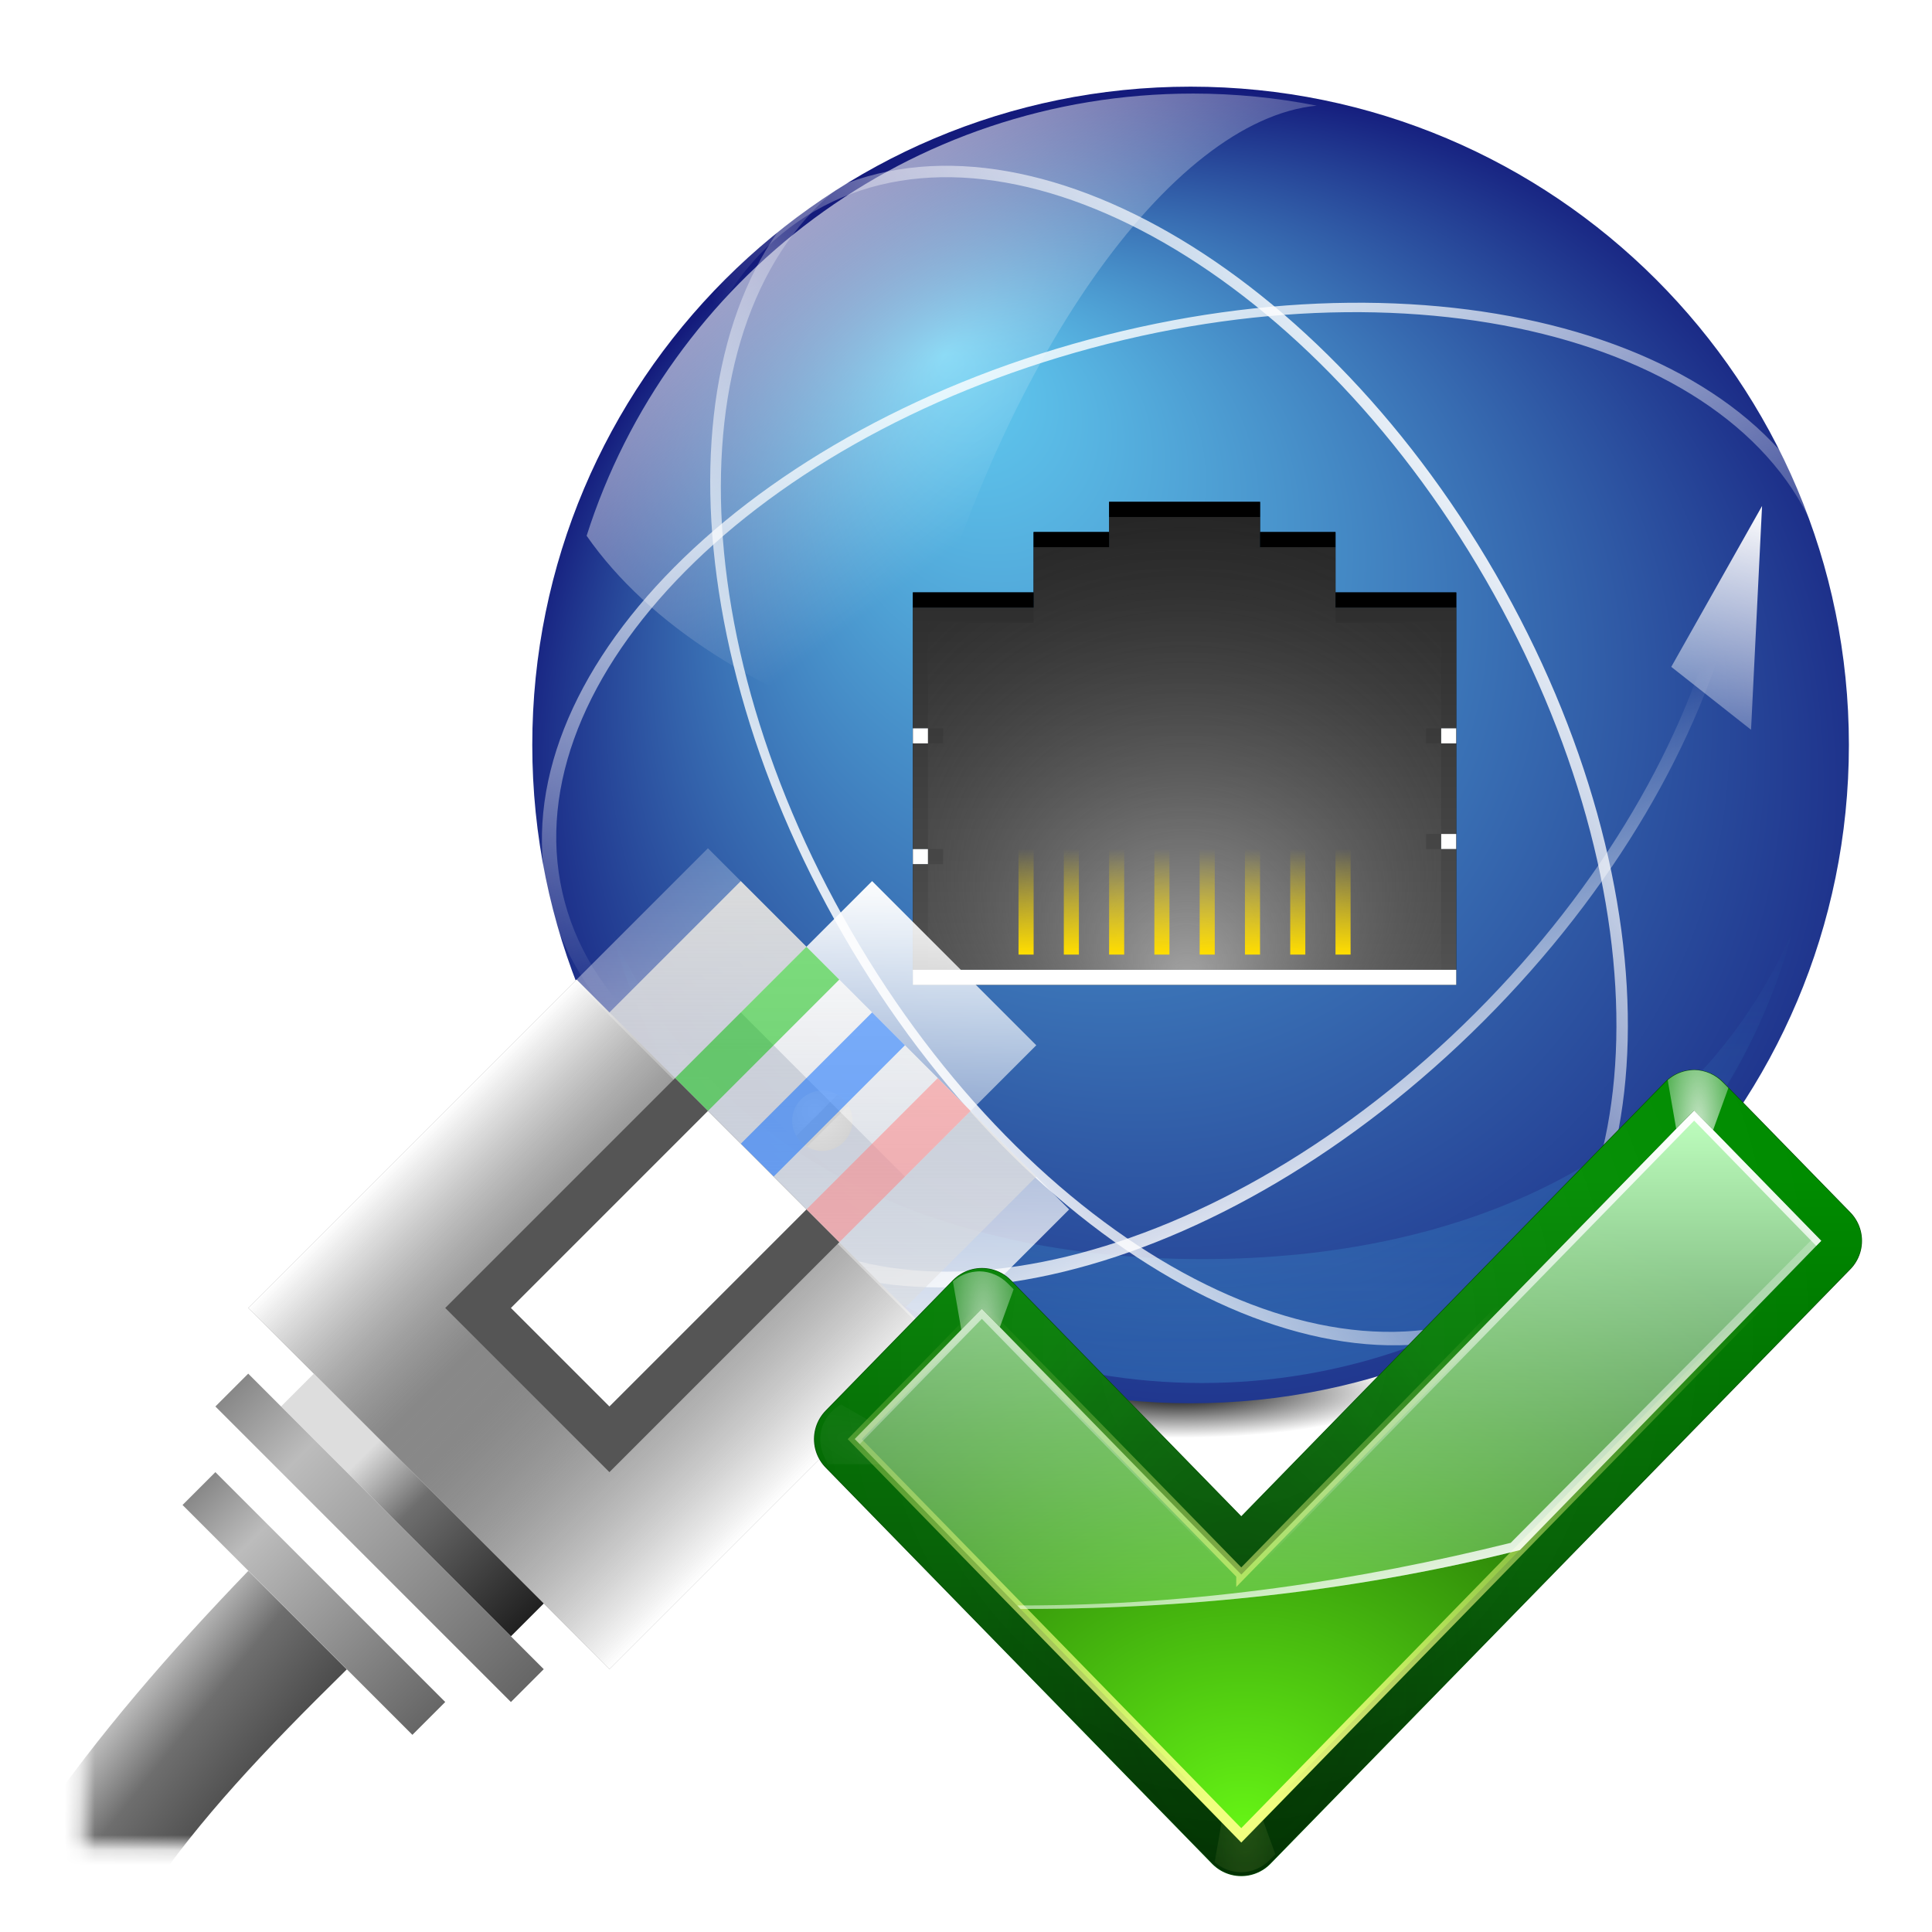 <svg height="256" width="256" xmlns="http://www.w3.org/2000/svg" xmlns:xlink="http://www.w3.org/1999/xlink">
  <defs>
    <linearGradient id="linearGradient3727">
      <stop offset="0" stop-color="#888"/>
      <stop offset=".227" stop-color="#bcbcbc"/>
      <stop offset="1" stop-color="#666"/>
    </linearGradient>
    <linearGradient id="linearGradient3719">
      <stop offset="0" stop-color="#fff"/>
      <stop offset="1" stop-color="#fff" stop-opacity="0"/>
    </linearGradient>
    <linearGradient id="linearGradient56146">
      <stop offset="0" stop-color="#ddd"/>
      <stop offset=".241" stop-color="#6e6e6e"/>
      <stop offset="1"/>
    </linearGradient>
    <linearGradient id="linearGradient3817" gradientUnits="userSpaceOnUse" x1="107.433" x2="71.704" xlink:href="#linearGradient3719" y1="22.54" y2="-13.19"/>
    <linearGradient id="linearGradient3819" gradientUnits="userSpaceOnUse" x1="81.921" x2="120.571" y1="-6.013" y2="32.636">
      <stop offset="0" stop-color="#ddd"/>
      <stop offset="1" stop-color="#ddd" stop-opacity="0"/>
    </linearGradient>
    <linearGradient id="linearGradient3821" gradientUnits="userSpaceOnUse" x1="84.196" x2="105.511" xlink:href="#linearGradient3719" y1="-7.372" y2="13.943"/>
    <linearGradient id="linearGradient3823" gradientTransform="matrix(3.077 0 0 2.797 -1452.638 -42.924)" gradientUnits="userSpaceOnUse" x1="496" x2="507" y1="25.5" y2="25.5">
      <stop offset="0" stop-color="#fff"/>
      <stop offset=".367" stop-color="#888" stop-opacity=".498"/>
      <stop offset=".472" stop-color="#888" stop-opacity=".247"/>
      <stop offset="1" stop-color="#fefefe"/>
    </linearGradient>
    <linearGradient id="linearGradient3825" gradientUnits="userSpaceOnUse" x1="85.894" x2="105.678" xlink:href="#linearGradient56146" y1="63.795" y2="63.795"/>
    <linearGradient id="linearGradient3827" gradientUnits="userSpaceOnUse" x1="76.663" x2="104.356" xlink:href="#linearGradient3727" y1="48.409" y2="48.409"/>
    <linearGradient id="linearGradient3831" gradientUnits="userSpaceOnUse" x1="79.74" x2="101.279" xlink:href="#linearGradient3727" y1="54.563" y2="54.563"/>
    <linearGradient id="linearGradient3833" gradientTransform="matrix(2.176 2.176 -6.527 6.527 -844.905 -1209.437)" gradientUnits="userSpaceOnUse" x1="500.168" x2="507.364" xlink:href="#linearGradient56146" y1="37.071" y2="34.672"/>
    <linearGradient id="linearGradient6556" gradientUnits="userSpaceOnUse" x1="119.585" x2="-6.849" xlink:href="#linearGradient3719" y1="1.565" y2="8.759"/>
    <linearGradient id="linearGradient6554" gradientTransform="matrix(.333 -.192 .316 .547 49.873 56.515)" gradientUnits="userSpaceOnUse" x1="108.674" x2="-5.198" xlink:href="#linearGradient3719" y1="-9.811" y2="6.688"/>
    <linearGradient id="linearGradient6552" gradientTransform="matrix(.968 0 0 .965 -3.793 .04)" gradientUnits="userSpaceOnUse" x1="22.196" x2="51.626" xlink:href="#linearGradient3719" y1="-3.091" y2="35.567"/>
    <linearGradient id="linearGradient6550" gradientUnits="userSpaceOnUse" x1="101.789" x2="97.069" xlink:href="#linearGradient3719" y1="43.983" y2="57.257"/>
    <linearGradient id="linearGradient6546" gradientUnits="userSpaceOnUse" x1="108.674" x2="-5.198" xlink:href="#linearGradient3719" y1="-9.811" y2="6.688"/>
    <linearGradient id="linearGradient6544" gradientUnits="userSpaceOnUse" x1="97.526" x2="37.594" xlink:href="#linearGradient3719" y1="51.7" y2="11.567"/>
    <linearGradient id="linearGradient6542" gradientUnits="userSpaceOnUse" x1="-1100.798" x2="-1100.798" y1="457.993" y2="379.857">
      <stop offset="0" stop-color="#4fd6ff"/>
      <stop offset="1" stop-color="#4fd6ff" stop-opacity="0"/>
    </linearGradient>
    <radialGradient id="radialGradient6538" cx="106.917" cy="78.61" fx="103.402" fy="148.286" gradientTransform="matrix(-.935 .634 -.648 -.956 296.989 169.255)" gradientUnits="userSpaceOnUse" r="92.351">
      <stop offset="0" stop-color="#62cdf2"/>
      <stop offset="1" stop-color="#141b7c"/>
    </radialGradient>
    <filter id="filter6740" height="1.099" width="1.211" x="-.105" y="-.05">
      <feGaussianBlur stdDeviation=".207"/>
    </filter>
    <filter id="filter3793" height="1.227" width="1.087" x="-.043" y="-.114">
      <feGaussianBlur stdDeviation="2.881"/>
    </filter>
    <filter id="filter3860" height="1.598" width="1.1" x="-.05" y="-.299">
      <feGaussianBlur stdDeviation="2.606"/>
    </filter>
    <radialGradient id="radialGradient4280" cx="99.157" cy="186.171" gradientTransform="matrix(1 0 0 .167 0 155.142)" gradientUnits="userSpaceOnUse" r="62.769">
      <stop offset="0"/>
      <stop offset=".5" stop-opacity=".498"/>
      <stop offset="1" stop-opacity="0"/>
    </radialGradient>
    <radialGradient id="radialGradient4304" cx="94" cy="38.976" fx="94.103" fy="47.647" gradientTransform="matrix(2.734 0 0 2.412 -99.991 15.041)" gradientUnits="userSpaceOnUse" r="17">
      <stop offset="0" stop-color="#fff"/>
      <stop offset="1" stop-color="#525252" stop-opacity="0"/>
    </radialGradient>
    <linearGradient id="linearGradient4307" gradientUnits="userSpaceOnUse" x1="156.961" x2="156.961" y1="40.359" y2="134.003">
      <stop offset="0" stop-color="#111"/>
      <stop offset="1" stop-color="#555"/>
    </linearGradient>
    <linearGradient id="linearGradient4309" gradientUnits="userSpaceOnUse" x1="92.433" x2="92.433" y1="43.942" y2="37.999">
      <stop offset="0" stop-color="#fd0"/>
      <stop offset="1" stop-color="#fd0" stop-opacity="0"/>
    </linearGradient>
    <filter id="filter4343" height="1.093" width="1.083" x="-.041" y="-.047">
      <feGaussianBlur stdDeviation=".621"/>
    </filter>
    <filter id="filter4363" height="1.118" width="1.124" x="-.062" y="-.059">
      <feGaussianBlur stdDeviation="1.959"/>
    </filter>
    <mask id="mask4367" maskUnits="userSpaceOnUse">
      <rect fill="#fff" filter="url(#filter4363)" height="80" width="76" x="10.099" y="38.582"/>
    </mask>
    <radialGradient id="radialGradient4371" cx="107.927" cy="147.262" gradientUnits="userSpaceOnUse" r="6.136">
      <stop offset="0" stop-color="#ddd"/>
      <stop offset="1" stop-color="#555"/>
    </radialGradient>
    <linearGradient id="linearGradient3453" gradientUnits="userSpaceOnUse" x1="-31.808" x2="-31.808" xlink:href="#linearGradient3719" y1="52.329" y2="143.88"/>
    <linearGradient id="linearGradient3442" gradientUnits="userSpaceOnUse" x1="-23.391" x2="-44.182" xlink:href="#linearGradient3719" y1="145.881" y2="88.758"/>
    <linearGradient id="linearGradient3421" gradientUnits="userSpaceOnUse" x1="71.604" x2="71.604" xlink:href="#linearGradient3415" y1="96.884" y2="47.379"/>
    <linearGradient id="linearGradient3415">
      <stop offset="0" stop-color="#f0ff80"/>
      <stop offset="1" stop-color="#f0ff80" stop-opacity="0"/>
    </linearGradient>
    <filter id="filter3423" height="1.048" width="1.036" x="-.018" y="-.024">
      <feGaussianBlur stdDeviation=".425"/>
    </filter>
    <linearGradient id="linearGradient2977" gradientUnits="userSpaceOnUse" x1="-31.808" x2="-31.808" y1="52.329" y2="184.193">
      <stop offset="0" stop-color="#bfffbf"/>
      <stop offset="1" stop-color="#bfffbf" stop-opacity="0"/>
    </linearGradient>
    <radialGradient id="radialGradient2954" cx="54.538" cy="77.542" fy="99.884" gradientTransform="matrix(2.623 0 -0 1.968 -232.27 -1.168)" gradientUnits="userSpaceOnUse" r="48">
      <stop offset="0" stop-color="#66f515"/>
      <stop offset="1" stop-color="#002e00"/>
    </radialGradient>
    <radialGradient id="radialGradient2987" cx="52.792" cy="95.459" fx="53.16" fy="87.081" gradientTransform="matrix(1.129 0 -0 1.835 -149.609 -3.508)" gradientUnits="userSpaceOnUse" r="52">
      <stop offset="0" stop-color="#001400"/>
      <stop offset="1" stop-color="#001400" stop-opacity="0"/>
    </radialGradient>
    <radialGradient id="radialGradient3004" cx="99.766" cy="29.375" gradientTransform="matrix(1.965 0 -0 5.975 -96.241 -146.148)" gradientUnits="userSpaceOnUse" r="3.016" xlink:href="#linearGradient3719"/>
    <filter id="filter3525" height="1.206" width="1.365" x="-.182" y="-.103">
      <feGaussianBlur stdDeviation=".458"/>
    </filter>
    <filter id="filter3533" height="1.206" width="1.365" x="-.182" y="-.103">
      <feGaussianBlur stdDeviation=".458"/>
    </filter>
    <radialGradient id="radialGradient3288" cx="99.766" cy="29.375" gradientTransform="matrix(1.965 0 -0 5.975 -167.241 -126.148)" gradientUnits="userSpaceOnUse" r="3.016" xlink:href="#linearGradient3719"/>
    <radialGradient id="radialGradient3457" cx="99.766" cy="29.375" gradientTransform="matrix(1.965 0 -0 5.975 -167.241 -126.148)" gradientUnits="userSpaceOnUse" r="3.016" xlink:href="#linearGradient3415"/>
    <radialGradient id="radialGradient3511" cx="53.633" cy="51.92" gradientTransform="matrix(1.096 .088 -.1 1.25 1.06 -18.687)" gradientUnits="userSpaceOnUse" r="52" xlink:href="#linearGradient3719"/>
    <filter id="filter3521" height="1.111" width="1.083" x="-.042" y="-.056">
      <feBlend in2="BackgroundImage" mode="lighten"/>
    </filter>
    <linearGradient id="linearGradient2962" gradientUnits="userSpaceOnUse" x1="-20.276" x2="-20.276" y1="211.998" y2="65.903">
      <stop offset="0" stop-color="#003100"/>
      <stop offset="1" stop-color="#008c00"/>
    </linearGradient>
    <filter id="filter3505" height="1.143" width="1.107" x="-.054" y="-.072">
      <feGaussianBlur stdDeviation=".461"/>
    </filter>
  </defs>
  <g transform="matrix(1.66 0 0 1.66 59.615 7.98)">
    <path d="m161.926 186.171c.006 5.778-28.098 10.463-62.769 10.463-34.671 0-62.775-4.685-62.769-10.463-.006-5.778 28.098-10.463 62.769-10.463 34.671 0 62.775 4.685 62.769 10.463z" fill="url(#radialGradient4280)" filter="url(#filter3860)" transform="matrix(.277 0 0 .349 30.632 41.321)"/>
    <path d="m231.161 147.785c0 51.004-41.347 92.351-92.351 92.351-51.004 0-92.351-41.347-92.351-92.351-0-51.004 41.347-92.351 92.351-92.351 51.004 0 92.351 41.347 92.351 92.351z" fill="url(#radialGradient6538)" transform="matrix(.569 0 0 .569 -19.86 -29.432)"/>
    <path d="m-1178.156 380.469c9.474 35.016 41.469 60.813 79.469 60.812 38 0 70.026-25.796 79.5-60.812-13.477 30.5-44.03 44.135-79.5 44.135-35.47-0-65.992-13.635-79.469-44.135z" fill="url(#linearGradient6542)" filter="url(#filter3793)" opacity=".521" transform="matrix(.593 0 0 .593 711.559 -156.092)"/>
    <path d="m94.557 5.313c0 46.079-37.354 83.433-83.433 83.433s-83.433-37.354-83.433-83.433c0-46.079 37.354-83.433 83.433-83.433s83.433 37.354 83.433 83.433z" style="fill:none;stroke-width:2.406;stroke-linecap:round;stroke-linejoin:round;stroke-dashoffset:1.088;stroke:url(#linearGradient6544)" transform="matrix(.272 .272 -.447 .447 58.847 48.266)"/>
    <path d="m94.557 5.313c0 46.079-37.354 83.433-83.433 83.433s-83.433-37.354-83.433-83.433c0-46.079 37.354-83.433 83.433-83.433s83.433 37.354 83.433 83.433z" style="fill:none;stroke-width:1.851;stroke-linecap:round;stroke-linejoin:round;stroke-dashoffset:1.088;stroke:url(#linearGradient6546)" transform="matrix(-.333 .192 -.316 -.547 64.888 54.432)"/>
    <path d="m94.557 5.313c0 46.079-37.354 83.433-83.433 83.433s-83.433-37.354-83.433-83.433c0-46.079 37.354-83.433 83.433-83.433s83.433 37.354 83.433 83.433z" style="fill:none;stroke-width:1.851;stroke-linecap:round;stroke-linejoin:round;stroke-dashoffset:1.088;stroke:url(#linearGradient6556)" transform="matrix(-.1 -.372 .61 -.164 57.368 58.671)"/>
    <path d="m101.789 43.983-4.72 6.883 3.343 3.146z" fill="url(#linearGradient6550)" fill-rule="evenodd" filter="url(#filter6740)" transform="matrix(1.76 -.154 .154 1.76 -81.183 -26.152)"/>
    <path d="m59.309 2.662c-22.675 0-41.892 14.847-48.396 35.299 4.916 7.062 13.912 12.818 25.178 16.157.311-1.391.629-2.784.994-4.19 6.733-25.903 20.44-45.174 32.108-46.302-3.197-.63-6.502-.965-9.884-.965z" fill="url(#linearGradient6552)"/>
    <path d="m83.068 41.225c14.555 25.209 13.903 52.834-1.456 61.701-15.359 8.867-39.608-4.38-54.163-29.59s-13.903-52.834 1.456-61.701c15.359-8.867 39.608 4.38 54.163 29.59z" style="fill:none;stroke-width:.913;stroke-linecap:round;stroke-linejoin:round;stroke-dashoffset:1.088;stroke:url(#linearGradient6554)"/>
    <path d="m94.557 5.313c0 46.079-37.354 83.433-83.433 83.433s-83.433-37.354-83.433-83.433c0-46.079 37.354-83.433 83.433-83.433s83.433 37.354 83.433 83.433z" style="fill:none;stroke-width:1.851;stroke-linecap:round;stroke-linejoin:round;stroke-dashoffset:1.088;stroke:url(#linearGradient6556)" transform="matrix(.1 .372 -.61 .164 61.635 48.662)"/>
  </g>
  <path d="m72 35v2h-5v4h-8v9 1 7 1 8h36v-9-1-6-1-9h-8v-4h-5v-2z" fill="#143249" filter="url(#filter4343)" transform="matrix(2 0 0 2 2.961 -3.497)"/>
  <path d="m72 35v2h-5v4h-8v9 1 7 1 8h36v-9-1-6-1-9h-8v-4h-5v-2z" fill="#143249" filter="url(#filter4343)" transform="matrix(2 0 0 2 2.961 -3.497)"/>
  <path d="m146.961 68.503v4h-10v8h-16v16h2v2h-2v14h2v2h-2v14h72v-16h-2v-2h2v-12h-2v-2h2v-16h-16v-8h-10v-4z" fill="url(#linearGradient4307)"/>
  <path d="m146.961 68.503v4h-10v10h-14v14h2v2h-2v14h2v2h-2v14h68v-16h-2v-2h2v-12h-2v-2h2v-14h-14v-10h-10v-4z" fill="url(#radialGradient4304)" opacity=".466"/>
  <g fill="url(#linearGradient4309)" transform="matrix(2 0 0 2.333 -31.039 23.836)">
    <rect fill="url(#linearGradient4309)" height="6" width="1" x="83" y="38"/>
    <rect fill="url(#linearGradient4309)" height="6" width="1" x="101" y="38"/>
    <rect fill="url(#linearGradient4309)" height="6" width="1" x="98" y="38"/>
    <rect fill="url(#linearGradient4309)" height="6" width="1" x="95" y="38"/>
    <rect fill="url(#linearGradient4309)" height="6" width="1" x="92" y="38"/>
    <rect fill="url(#linearGradient4309)" height="6" width="1" x="89" y="38"/>
    <rect fill="url(#linearGradient4309)" height="6" width="1" x="86" y="38"/>
    <rect fill="url(#linearGradient4309)" height="6" width="1" x="104" y="38"/>
  </g>
  <path d="m146.961 66.503v2h20v-2zm-10 4v2h10v-2zm30 0v2h10v-2zm-46 8v2h16v-2zm56 0v2h16v-2zm-56 18v2h2v-2zm70 0v2h2v-2zm0 14v2h2v-2zm-70 2v2h2v-2z"/>
  <path d="m120.961 96.503v2h2v-2zm70 0v2h2v-2zm0 14v2h2v-2zm-70 2v2h2v-2zm0 16v2h72v-2z" fill="#fff"/>
  <circle cx="108.961" cy="148.503" fill="url(#radialGradient4371)" r="4"/>
  <path d="m110.961 145.065-5.438 5.438c.351.605.833 1.087 1.438 1.438l5.438-5.438c-.351-.605-.833-1.087-1.438-1.438z" fill="#323232" fill-rule="evenodd" opacity=".753"/>
  <g mask="url(#mask4367)" transform="matrix(2 0 0 2 -9.236 7.338)">
    <rect fill="#888" height="30.771" transform="matrix(.707 .707 -.707 .707 0 0)" width="33.848" x="73.586" y="13.023"/>
    <rect fill="url(#linearGradient3817)" height="12.45" transform="matrix(.707 .707 -.707 .707 0 0)" width="33.848" x="73.586" y=".715"/>
    <rect fill="url(#linearGradient3819)" height="12.45" transform="matrix(.707 .707 -.707 .707 0 0)" width="27.694" x="76.663" y=".715"/>
    <rect fill="url(#linearGradient3821)" height="12.308" transform="matrix(.707 .707 -.707 .707 0 0)" width="15.385" x="82.817" y="-5.439"/>
    <rect fill="#00bf00" height="12.308" opacity=".5" transform="matrix(.707 .707 -.707 .707 0 0)" width="3.077" x="82.817" y=".715"/>
    <rect fill="#06f" height="12.308" opacity=".5" transform="matrix(.707 .707 -.707 .707 0 0)" width="3.077" x="88.971" y=".715"/>
    <rect fill="#ff8080" height="12.308" opacity=".5" transform="matrix(.707 .707 -.707 .707 0 0)" width="3.077" x="95.125" y=".715"/>
    <rect fill="url(#linearGradient3823)" height="30.771" transform="matrix(.707 .707 -.707 .707 0 0)" width="33.848" x="73.586" y="13.023"/>
    <rect fill="#555" height="21.539" transform="matrix(.707 .707 -.707 .707 0 0)" width="15.385" x="82.817" y="13.023"/>
    <rect fill="#fff" height="18.462" transform="matrix(.707 .707 -.707 .707 0 0)" width="9.231" x="85.894" y="13.023"/>
    <rect fill="url(#linearGradient3825)" height="3.077" transform="matrix(.707 .707 -.707 .707 0 0)" width="21.539" x="79.74" y="43.794"/>
    <rect fill="url(#linearGradient3827)" height="3.077" transform="matrix(.707 .707 -.707 .707 0 0)" width="27.694" x="76.663" y="46.871"/>
    <rect fill="url(#linearGradient3825)" height="3.077" transform="matrix(.707 .707 -.707 .707 0 0)" width="15.385" x="82.817" y="49.948"/>
    <rect fill="url(#linearGradient3831)" height="3.077" transform="matrix(.707 .707 -.707 .707 0 0)" width="21.539" x="79.74" y="53.025"/>
    <path d="m21.066 100.407 6.527 6.527c-11.247 11.057-16.23 17.289-22.865 34.29l-7.765-4.406c5.26-14.713 13.611-25.516 24.103-36.411z" fill="url(#linearGradient3833)"/>
  </g>
  <g transform="matrix(.667 0 0 .667 224.286 112.253)">
    <path d="m54.394 74.154c-8.148-8.35-25.763-26.404-25.763-26.404l-12.631 12.948 38.394 39.355 57.606-59.053-12.633-12.947s-35.262 36.147-44.973 46.101z" style="fill:none;stroke:#004d00;stroke-width:8.1;stroke-linecap:round;stroke-linejoin:round;filter:url(#filter3505)" transform="matrix(2 0 0 2 -198.458 -3.796)"/>
    <path d="m-89.67 144.513c-16.296-16.701-51.526-52.809-51.526-52.809l-25.262 25.896 76.788 78.71 115.212-118.106-25.265-25.894s-70.524 72.295-89.947 92.203z" fill="none" stroke="url(#linearGradient2962)" stroke-linecap="round" stroke-linejoin="round" stroke-width="16"/>
    <path d="m54.394 74.154c-8.148-8.35-25.763-26.404-25.763-26.404l-12.631 12.948 38.394 39.355 57.606-59.053-12.633-12.947s-35.262 36.147-44.973 46.101z" style="opacity:.286;fill:none;stroke-width:8;stroke-linecap:round;stroke-linejoin:round;stroke:url(#radialGradient3511);filter:url(#filter3521)" transform="matrix(2 0 0 2 -198.458 -3.796)"/>
    <path d="m28.406 44.031c-.15-.002-.287.017-.438.031-.827.082-1.595.427-2.219.969l1.688 9.688c.111-.114.85-.848.938-.938l.375.375 3.031-8.344-.562-.562c-.741-.76-1.763-1.202-2.812-1.219z" fill="url(#radialGradient3457)" filter="url(#filter3525)" opacity=".41" transform="matrix(2 0 0 -2 -146.458 291.704)"/>
    <path d="m99.406 24.031c-.15-.002-.287.017-.438.031-.827.082-1.595.427-2.219.969l1.688 9.688c.111-.114.85-.848.938-.938l.375.375 3.031-8.344-.562-.562c-.741-.76-1.763-1.202-2.812-1.219z" fill="url(#radialGradient3004)" filter="url(#filter3533)" opacity=".238" transform="matrix(-.684 1.879 1.879 .684 -150.038 -88.202)"/>
    <path d="m28.406 44.031c-.15-.002-.287.017-.438.031-.827.082-1.595.427-2.219.969l1.688 9.688c.111-.114.85-.848.938-.938l.375.375 3.031-8.344-.562-.562c-.741-.76-1.763-1.202-2.812-1.219z" fill="url(#radialGradient3288)" filter="url(#filter3525)" opacity=".776" transform="matrix(2 0 0 2 -198.458 -3.796)"/>
    <path d="m99.406 24.031c-.15-.002-.287.017-.438.031-.827.082-1.595.427-2.219.969l1.688 9.688c.111-.114.85-.848.938-.938l.375.375 3.031-8.344-.562-.562c-.741-.76-1.763-1.202-2.812-1.219z" fill="url(#radialGradient3004)" filter="url(#filter3533)" opacity=".371" transform="matrix(.684 1.879 -1.879 .684 10.609 -128.202)"/>
    <path d="m99.406 24.031c-.15-.002-.287.017-.438.031-.827.082-1.595.427-2.219.969l1.688 9.688c.111-.114.85-.848.938-.938l.375.375 3.031-8.344-.562-.562c-.741-.76-1.763-1.202-2.812-1.219z" fill="url(#radialGradient3004)" filter="url(#filter3525)" opacity=".871" transform="matrix(2 0 0 2 -198.458 -3.796)"/>
    <path d="m-89.67 144.513c-16.296-16.701-51.526-52.809-51.526-52.809l-25.262 25.896 76.788 78.71 115.212-118.106-25.265-25.894s-70.524 72.295-89.947 92.203z" style="opacity:.286;fill:none;stroke-width:16;stroke-linecap:round;stroke-linejoin:round;stroke:url(#radialGradient2987)"/>
    <path d="m-89.67 144.513c-16.296-16.701-51.526-52.809-51.526-52.809l-25.262 25.896 76.788 78.71 115.212-118.106-25.265-25.894s-70.524 72.295-89.947 92.203z" fill="url(#radialGradient2954)" stroke-width="2"/>
    <path d="m.292 52.329c-0 0-70.515 72.279-89.938 92.187-16.296-16.701-51.562-52.812-51.562-52.812l-25.25 25.875 32.938 33.75c.378.001.747 0 1.125 0 35.06 0 68.273-4.186 98.062-11.688l59.875-61.437z" fill="url(#linearGradient2977)" stroke-width="2"/>
    <path d="m54.394 74.154c-8.148-8.35-25.763-26.404-25.763-26.404l-12.631 12.948 38.394 39.355 57.606-59.053-12.633-12.947s-35.262 36.147-44.973 46.101z" fill="none" filter="url(#filter3423)" stroke="url(#linearGradient3421)" transform="matrix(2 0 0 2 -198.458 -3.796)"/>
    <path d="m.292 52.329s-.8.863-.812.875l24.375 24.562-60 60.437c-29.854 7.375-62.115 12.437-97.25 12.438-.253 0-.5 0-.75 0l.625.688c.378.001.747 0 1.125 0 35.06 0 68.273-4.186 98.062-11.688l59.875-61.437z" fill="url(#linearGradient3442)" stroke-width="2"/>
    <path d="m.292 52.329c-0 0-70.515 72.279-89.938 92.187-16.296-16.701-51.562-52.812-51.562-52.812l-25.25 25.875 1 1 24.25-24.875s35.267 36.112 51.562 52.812c19.423-19.908 89.937-92.187 89.938-92.187l24.25 24.875 1-1z" fill="url(#linearGradient3453)" stroke-width="2"/>
  </g>
</svg>
